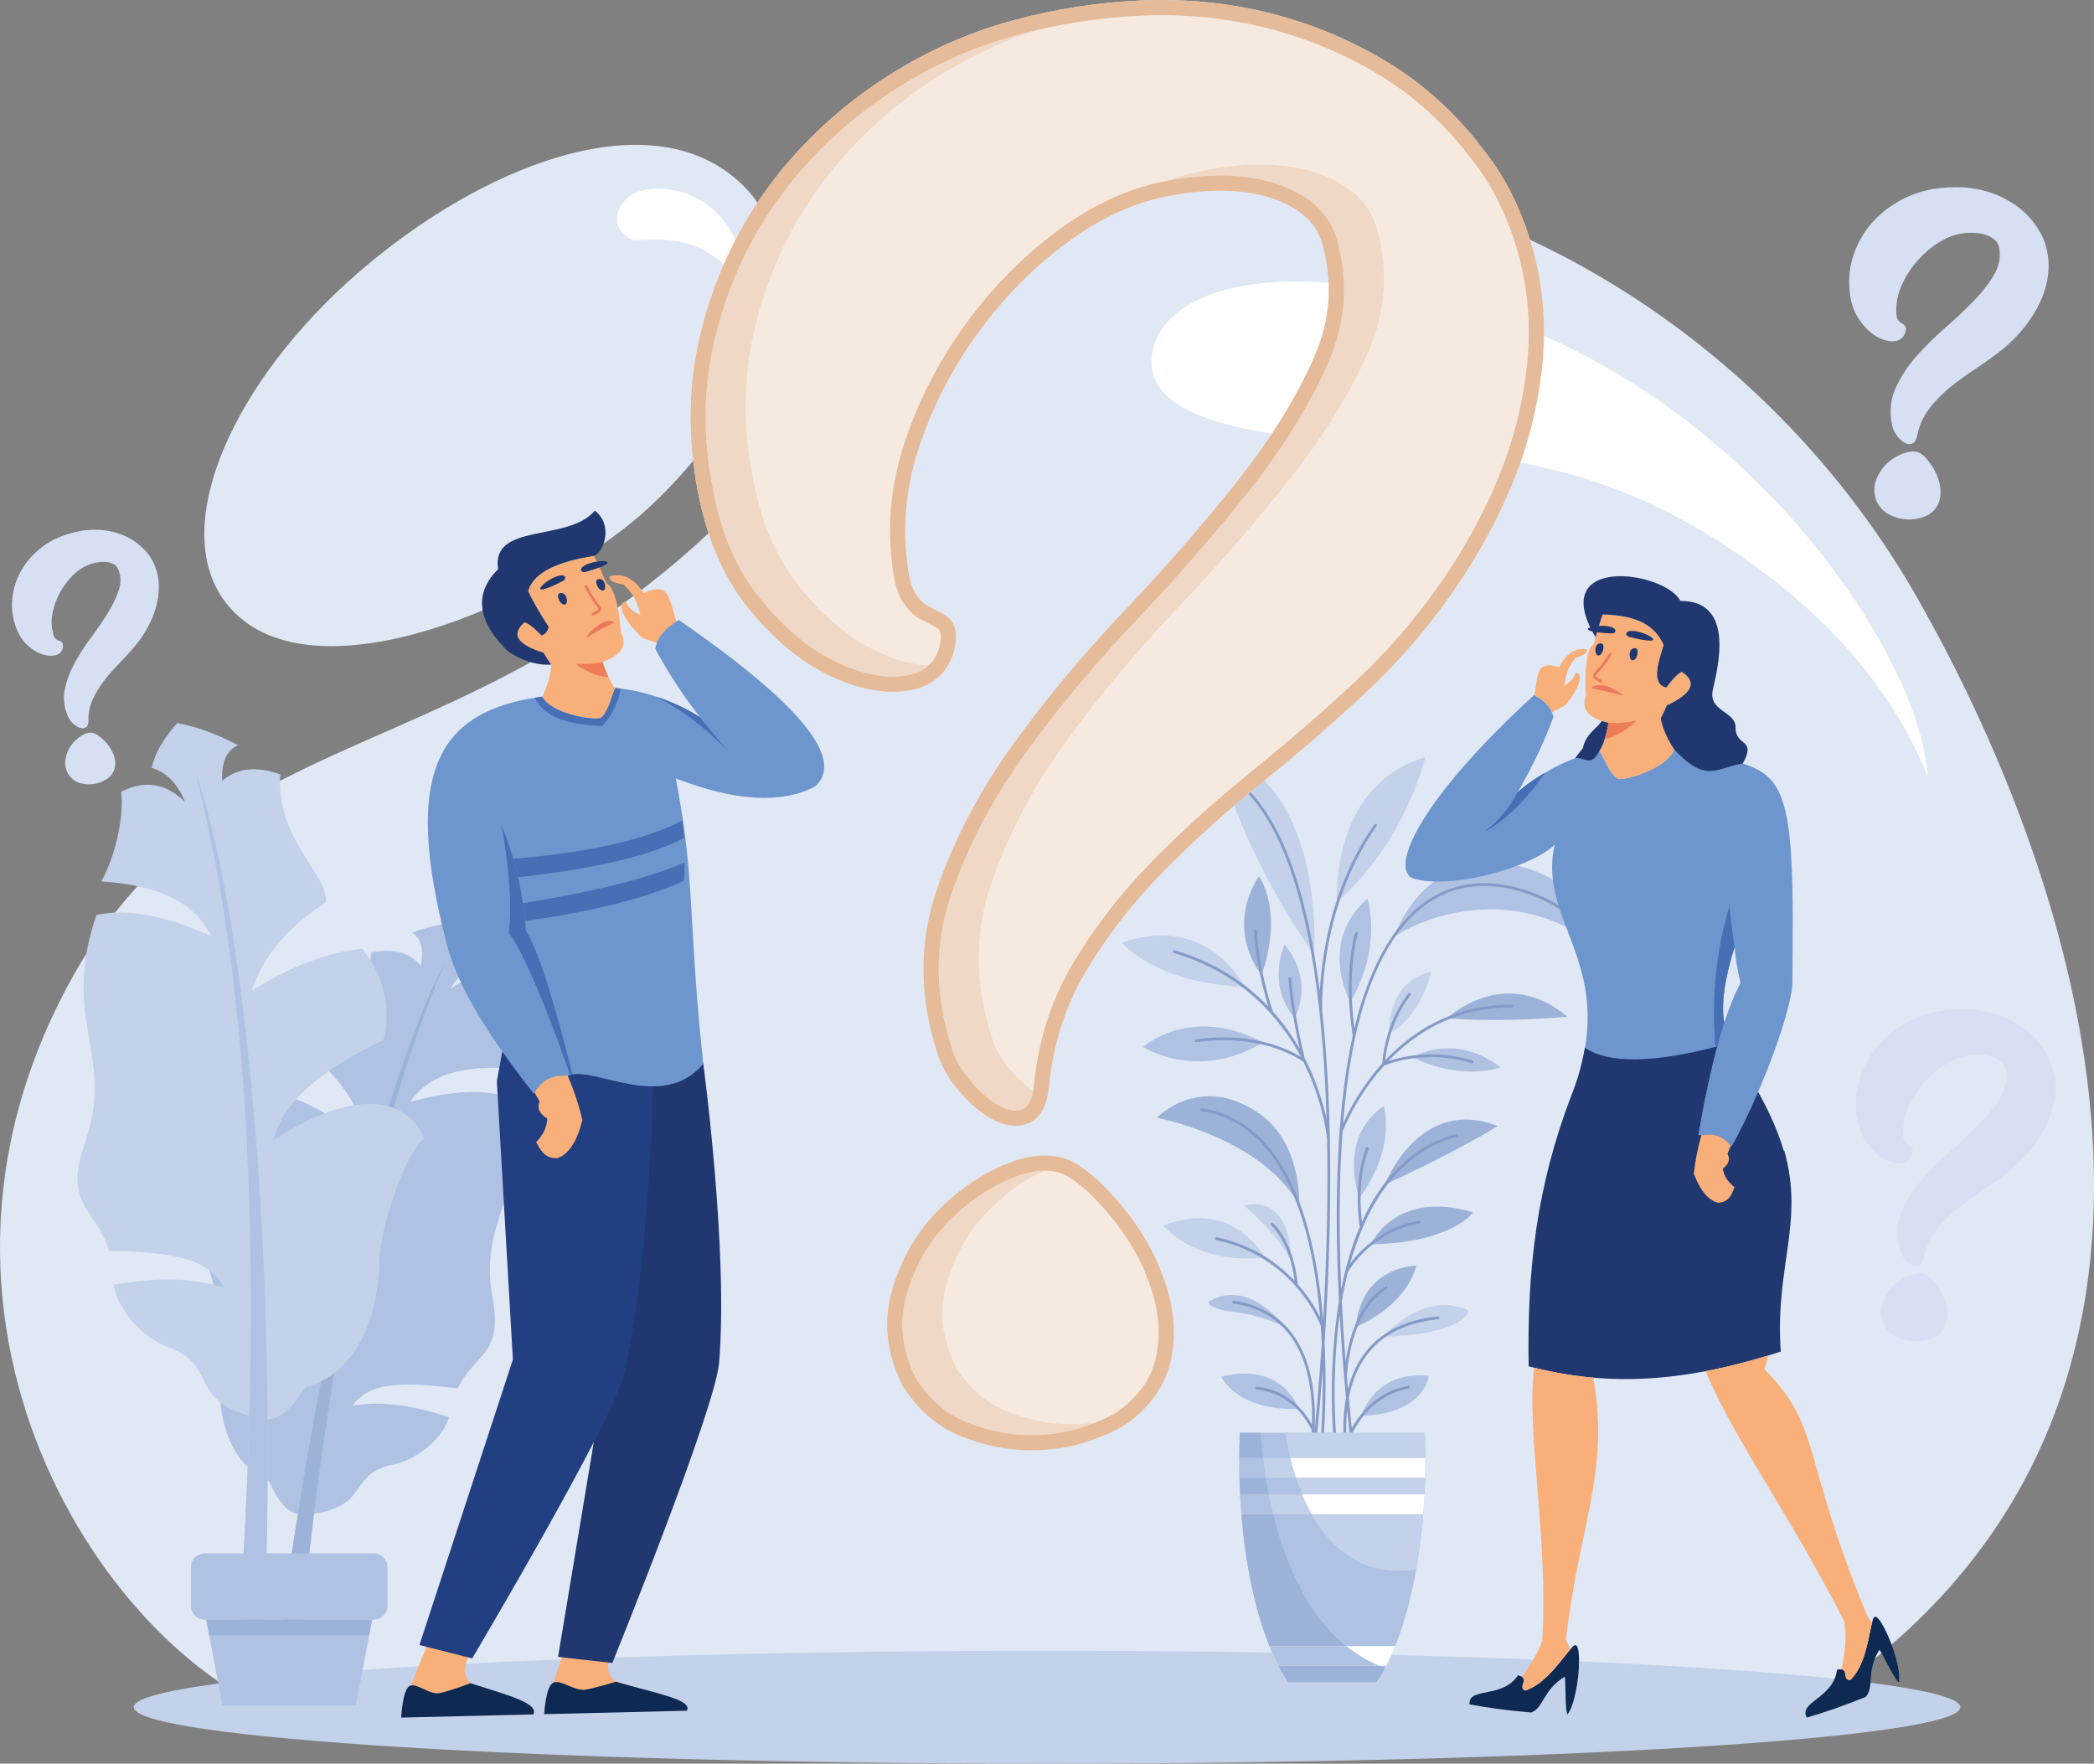 <?xml version="1.0" encoding="UTF-8"?><svg id="a" xmlns="http://www.w3.org/2000/svg" viewBox="0 0 1861.59 1567.91"><rect x="0" y="0" width="1861.59" height="1567.91" fill="#808080" stroke="none"/><g><path d="M933.25,1526.17c242.7,0,466.04,3.63,643.29,9.71,433.76-247.93,283.56-731.19,127.82-1004.55C1487.61,150.89,975.43,14.15,763.58,317.7,476.03,729.7,198.64,585.93,48.85,898.84c-149.79,312.9,77.69,612.87,241.11,637.05,177.24-6.09,400.59-9.71,643.29-9.71h0ZM553.19,471.16c-111.02,84.5-294.66,149.98-355.64,60.15-45.56-67.12,10.56-193.04,120.48-288.52,109.83-95.4,256.99-153.15,337.2-82.9,95.18,83.37-16.54,246.2-102.04,311.27Z" style="fill:#e0e8f5; fill-rule:evenodd;"/><path d="M1269.72,264.76c260.59,58.06,426.42,297.71,442.67,413.41,6.66,47.47-5.69-63.63-138.63-164.8-118.8-90.41-211.29-107.17-352.63-118.09-99.88-7.72-204.48-19.99-197.05-79.56,5.88-47.05,77.4-88.43,245.64-50.96h0Zm-681.41-96.93c44.86,2.69,72.17,39.53,74.05,82.01,.8,18.07-13.39-29.18-63.13-35.76-30.85-4.07-35.48,5.02-46.54-7.72-11.06-12.73-.56-40.72,35.61-38.54Z" style="fill:#fff; fill-rule:evenodd;"/></g><path d="M930.85,1567.91c447.19,0,811.92-22.54,811.92-50.19s-364.73-50.19-811.92-50.19-811.93,22.54-811.93,50.19,364.73,50.19,811.93,50.19Z" style="fill:#c4d1eb; fill-rule:evenodd;"/><g><polygon points="1175.91 1309.97 1211.89 1273.99 1247.87 1309.97 1211.89 1345.96 1175.91 1309.97" style="fill:#bb5551; fill-rule:evenodd;"/><polygon points="1211.89 1325.43 1196.43 1309.97 1211.89 1294.52 1227.34 1309.97 1211.89 1325.43" style="fill:#e79d7f; fill-rule:evenodd;"/><path d="M1168.07,848.82s11.91-148.36-85.39-180.71c0,0,13.98,77.44,85.39,180.71Z" style="fill:#c4d1eb; fill-rule:evenodd;"/><path d="M1239.51,832.63s88.27-60.44,182.84,9.46c0,0-10.12-64.95-84.46-74.33-74.33-9.39-98.39,64.88-98.39,64.88Z" style="fill:#b0c2e4; fill-rule:evenodd;"/><path d="M1155.05,1071.39s2.79-54.64-35.45-81.38c-52.59-36.79-91.13,3.7-91.13,3.7,0,0,92.89,17.32,126.58,77.68Z" style="fill:#9db2d9; fill-rule:evenodd;"/><path d="M1230.97,1053.22s30.63-79.77,100.51-52.11c0,0-34.33,21.73-100.51,52.11Z" style="fill:#9db2d9; fill-rule:evenodd;"/><path d="M1229.74,1188.39s35.8-42.32,76.05-23.3c0,0-2.21,20.91-76.05,23.3Z" style="fill:#c4d1eb; fill-rule:evenodd;"/><path d="M1142.59,1180.05s-31.63-44.6-68.18-22.87c0,0-2.47,6.17,23.71,9.38,26.18,3.2,44.47,13.48,44.47,13.48Z" style="fill:#b0c2e4; fill-rule:evenodd;"/><path d="M1286.42,905.26s50.74-48.61,107.04-1.44c0,0-55.54,5.59-107.04,1.44Z" style="fill:#9db2d9; fill-rule:evenodd;"/><path d="M1234.67,918.89s-2.46-45.93,37.54-55.07c0,0-7.41,38.77-37.54,55.07Z" style="fill:#c4d1eb; fill-rule:evenodd;"/><path d="M1255.7,940.02s36.51-23.11,78.24,8.75c0,0-32.02,13.14-78.24-8.75Z" style="fill:#b0c2e4; fill-rule:evenodd;"/><path d="M1106.4,877.16s-31.75-65.94-109.04-39.02c0,0,30.4,36.56,109.04,39.02Z" style="fill:#c4d1eb; fill-rule:evenodd;"/><path d="M1150.93,905.02s18.55-31.32-8.85-65.4c0,0-16.61,35.24,8.85,65.4Z" style="fill:#b0c2e4; fill-rule:evenodd;"/><path d="M1122.56,927.03s-54.08-34.82-106.68,3.46c0,0,47.17,31.6,106.68-3.46Z" style="fill:#b0c2e4; fill-rule:evenodd;"/><path d="M1200.45,890.73s-29.49-52.35,15.21-91.86c0,0,14.04,42.23-15.21,91.86Z" style="fill:#b0c2e4; fill-rule:evenodd;"/><path d="M1188.5,802.08s-6.91-103.47,78.53-128.9c0,0-16.54,74.08-78.53,128.9Z" style="fill:#c4d1eb; fill-rule:evenodd;"/><path d="M1121.4,866.92s20.43-50.03-2.05-88.06c0,0-31.22,41.52,2.05,88.06Z" style="fill:#9db2d9; fill-rule:evenodd;"/><path d="M1218.79,1106.23s20.83-49.07,90.71-28.57c0,0-17.45,27.01-90.71,28.57Z" style="fill:#9db2d9; fill-rule:evenodd;"/><path d="M1208.39,1065.04s-19.9-53.79,21.84-81.7c0,0,11.4,37.46-21.84,81.7Z" style="fill:#b0c2e4; fill-rule:evenodd;"/><path d="M1124.25,1118.06s-26.88-53.23-89.84-28.54c0,0,26.59,34.85,89.84,28.54Z" style="fill:#c4d1eb; fill-rule:evenodd;"/><path d="M1147.75,1119.97s-12.1-22.29-41.49-48.23c0,0,39.52-13.69,41.49,48.23Z" style="fill:#c4d1eb; fill-rule:evenodd;"/><path d="M1205.54,1179.65s.49-50.13,53.58-54.58c0,0-5.68,33.09-53.58,54.58Z" style="fill:#9db2d9; fill-rule:evenodd;"/><path d="M1154.74,1252.68s-14.14-42.65-68.96-28.82c0,0,12.49,30,68.96,28.82Z" style="fill:#b0c2e4; fill-rule:evenodd;"/><path d="M1210.23,1258.67s11.61-40.74,60.01-35.55c0,0-3.21,33.82-60.01,35.55Z" style="fill:#b0c2e4; fill-rule:evenodd;"/><path d="M1194.03,1004.89h0l-.46-.13h0l.46,.13h0Zm194.7-198.14c-.12-.09-12.22-8.39-30.15-14.62-10.54-3.66-21.01-5.91-31.14-6.69-12.68-.96-24.83,.39-36.13,4.04-33.81,10.92-59.99,41.94-77.8,92.21-3.49,9.84-6.62,20.6-9.39,32.24-.71-5.08-1.67-13.26-2.17-23.19-.78-15.59-.55-38.76,5.03-60.68,.17-.66-.23-1.34-.89-1.5-.66-.17-1.34,.23-1.5,.89-5.65,22.22-5.89,45.66-5.11,61.41,.86,17.05,3.08,29.05,3.1,29.17l.08,.26c-6.46,29.27-10.76,63.81-12.83,103.22-2.08,39.75-1.9,84.49,.53,133.33-.24,1.44-.47,2.88-.7,4.34-5.26,33.45-5.94,65.64-5.58,86.74,.4,22.87,2.05,38.04,2.08,38.19,.07,.63,.6,1.09,1.23,1.09h.13c.68-.08,1.17-.69,1.09-1.37-.01-.15-1.67-15.21-2.06-37.96-.33-19.45,.22-48.36,4.46-78.95,.26,4.56,.53,9.16,.83,13.78,1.34,20.97,2.97,41.15,4.74,59.96-1.39,7.5-2.16,15.48-2.26,23.8-.24,18.73,2.95,32.97,2.98,33.11,.13,.58,.65,.96,1.21,.96l.27-.03c.67-.16,1.08-.8,.93-1.48-.04-.14-3.16-14.1-2.92-32.53,.06-4.1,.28-8.64,.8-13.42,.7,7.12,1.41,14.01,2.13,20.65-1.13,2.38-1.7,3.88-1.75,4.04-.23,.64,.1,1.34,.74,1.58,.14,.05,.28,.07,.42,.07,.47,0,.92-.27,1.12-.73,5.73,52.05,11.4,87.07,11.49,87.61,.09,.6,.62,1.03,1.21,1.03l.2-.02c.67-.12,1.14-.74,1.02-1.41-.09-.55-6.07-37.42-11.93-91.7,1.81-3.7,4.94-9.28,9.63-15.11,7.47-9.3,20.54-21.11,40.31-24.63,.67-.12,1.12-.75,1-1.43-.12-.67-.76-1.12-1.43-1.01-9.07,1.62-17.55,5.02-25.19,10.14-6.1,4.08-11.69,9.26-16.61,15.37-3.59,4.47-6.27,8.74-8.18,12.21-.91-8.57-1.81-17.55-2.69-26.88,2.34-12.36,6.84-25.55,15.12-37.02,13.75-19.07,35.44-30.17,64.43-32.98,.68-.07,1.18-.68,1.11-1.36-.07-.68-.67-1.17-1.34-1.11-29.74,2.89-52.01,14.33-66.21,34-6.2,8.61-10.86,18.81-13.86,30.36-.34-3.79-.68-7.63-1.01-11.52,.14-.19,.23-.42,.24-.68,0-.15,.5-14.28,5.12-30.77,4.23-15.14,12.91-35.39,30.17-45.9,.58-.35,.77-1.11,.42-1.7-.36-.58-1.12-.76-1.7-.42-7.95,4.84-14.82,12.02-20.4,21.31-4.45,7.4-8.11,16.16-10.87,26.04-2,7.19-3.25,13.93-4.01,19.32-.72-9.11-1.38-18.44-1.98-27.93-.53-8.26-1.02-16.82-1.45-25.58,1.45-8.57,3.26-17.4,5.5-26.3,.88-1.51,5.91-9.69,15.28-18.54,9.54-9.01,25.64-20.55,48.16-24.32,.68-.12,1.14-.75,1.02-1.42-.11-.68-.75-1.13-1.42-1.02-10.22,1.71-20.02,5.11-29.11,10.09-7.27,3.99-14.12,9-20.34,14.88-5.19,4.9-9.05,9.55-11.67,13.07,13.6-48.92,40.9-98.16,95.36-113.04,.66-.17,1.05-.85,.86-1.52-.17-.65-.86-1.04-1.51-.86-31.02,8.48-56.04,28.44-74.38,59.33-3.54,5.96-6.83,12.33-9.87,19.09-1.2-10.1-3.69-40.52,6.07-65.04,.25-.63-.06-1.36-.69-1.6-.63-.26-1.35,.05-1.6,.69-6.33,15.87-7.55,34-7.47,46.42,.09,13.43,1.7,23.28,1.71,23.38,.03,.14,.07,.27,.14,.37-6.93,16.35-12.47,34.89-16.55,55.43-1.91-44.37-2.24-93.53,1.16-140.38,.19-.14,.38-.36,.52-.7,.05-.1,.12-.26,.2-.47,3.53-8.59,14.79-33.29,36.12-56.99l.14-.07c.09-.04,8.84-3.93,22.77-6.13,12.83-2.02,32.82-2.98,55.12,3.96,.65,.2,1.35-.16,1.55-.81,.2-.65-.17-1.34-.82-1.55-22.8-7.08-43.22-6.1-56.33-4.02-8.26,1.31-14.66,3.16-18.65,4.52,23.89-24.98,59.27-47.72,108.94-47.72h.74c.68,0,1.23-.55,1.24-1.22,0-.68-.55-1.24-1.23-1.24-24.36-.12-47.29,5.21-68.13,15.81-15.99,8.13-30.83,19.4-44.17,33.52,.39-3.61,1.22-9.54,3-16.65,2.73-10.88,8.32-26.83,19.4-41.05,.42-.54,.32-1.32-.22-1.73-.54-.42-1.32-.32-1.73,.22-11.36,14.59-17.07,30.92-19.86,42.04-2.54,10.15-3.18,17.78-3.32,20.14-18.48,20.43-29.53,41.58-34.76,53.19,3.47-42.82,10.18-83.38,21.8-116.18,17.54-49.5,43.18-80,76.22-90.67,24.89-8.04,49.43-3.03,65.65,2.6,17.63,6.12,29.51,14.26,29.62,14.34,.56,.39,1.34,.25,1.72-.31,.39-.56,.24-1.33-.32-1.72Z" style="fill:#859ac6; fill-rule:evenodd;"/><path d="M1182.58,1041.14c-.04-9.42-.14-18.69-.32-27.8,.06-.14,.07-.31,.06-.48,0-.05-.03-.35-.08-.86-.81-41.02-3.08-78.69-6.76-112.71-.11-3.23-.58-24.97,4.46-54.31,5.03-29.23,16.72-72.15,43.89-110.61,.39-.56,.26-1.33-.3-1.72-.56-.39-1.32-.26-1.72,.3-12.12,17.15-22.23,36.6-30.03,57.8-6.25,16.96-11.05,35.06-14.28,53.82-2.49,14.47-3.64,27.12-4.16,36.66-1.54-12.05-3.29-23.6-5.22-34.62-5.55-31.66-12.76-59.3-21.43-82.18-9.57-25.23-21.17-45.29-34.46-59.63-.47-.51-1.25-.54-1.75-.07-.5,.47-.52,1.24-.06,1.75,25.07,27.03,43.66,74.32,55.28,140.55,2.86,16.34,5.3,33.84,7.31,52.44,0,.22,.01,.34,.01,.35,0,.12,.03,.22,.06,.31,3.12,28.98,5.21,60.64,6.25,94.75-.22-.97-.45-1.97-.68-3.01-2.72-11.66-7.98-29.61-17.58-48.86-.42-.83-.84-1.65-1.26-2.48-2.05-8.49-9.92-42.42-11.83-70.64-.04-.68-.63-1.19-1.31-1.15-.69,.05-1.2,.64-1.15,1.32,1.51,22.31,6.71,48.15,9.87,62.34-6.92-12.09-14.9-23.2-23.85-33.22-.96-2.88-12.78-38.73-14.17-71.72-.04-.68-.61-1.21-1.29-1.19-.68,.03-1.21,.6-1.18,1.29,1.15,26.96,9.16,55.76,12.7,67.35-2.59-2.71-5.25-5.34-7.98-7.88-20.9-19.38-46.22-33.57-75.25-42.19-.65-.19-1.34,.18-1.54,.83-.19,.66,.19,1.34,.83,1.54,62.04,18.42,95.45,59.51,112.87,92.41-3.92-2.44-11.26-6.47-21.9-10.06-9.53-3.23-19.73-5.41-30.33-6.51-13.22-1.37-27.08-1.02-41.21,1.02-.67,.1-1.14,.73-1.04,1.4,.1,.67,.72,1.14,1.39,1.04,31.46-4.55,55.58,.39,70.28,5.34,15.92,5.37,24.52,11.89,24.61,11.95l.58,.45c16.41,33,20.25,62.55,20.84,67.94,.19,9.47,.3,19.11,.33,28.94,.16,47.78-1.57,93.77-3.79,132.78-.78-9.65-1.81-19.6-3.16-29.58-5.73-42.33-16-76.93-30.51-102.87-18.23-32.6-43.25-51.52-74.33-56.25-.68-.1-1.31,.36-1.41,1.04-.1,.67,.36,1.3,1.04,1.4,30.3,4.61,54.71,23.12,72.55,55.01,14.35,25.65,24.52,59.96,30.21,101.98,1.22,8.95,2.17,17.85,2.91,26.55-3-6.14-8.59-16.07-17.62-26.81-.8-.94-1.62-1.89-2.44-2.81,.03-.12,.06-.26,.04-.39-.01-.36-.51-8.62-3.42-19.42-2.69-10-8.06-24.07-18.33-34.34-.48-.48-1.26-.48-1.75,0-.48,.48-.48,1.26,0,1.75,9.87,9.87,15.06,23.5,17.68,33.19,1.89,7,2.75,13.01,3.12,16.3-7.28-7.73-15.36-14.5-24.11-20.2-13.56-8.82-28.77-15.05-45.19-18.53-.67-.14-1.32,.29-1.47,.96-.14,.66,.29,1.32,.96,1.46,36.48,7.7,59.81,27.93,72.95,43.55,14.27,16.96,19.98,32.3,20.04,32.45l.12,.25c.37,5.12,.67,10.14,.92,15.05-2.41,36.94-5.1,65.79-6.65,81.16,.07-1.01,.13-2.04,.19-3.08,.04-.14,.04-.29,.03-.43,.14-2.83,.25-5.81,.29-8.86,.17-13.51-.95-26.13-3.33-37.49-2.99-14.24-7.99-26.53-14.85-36.55-12.17-17.76-30.28-28.54-53.83-32.04-.67-.1-1.3,.37-1.4,1.03-.1,.68,.37,1.31,1.04,1.4,22.84,3.4,40.39,13.82,52.15,30.99,15.13,22.1,18.01,51.65,17.76,72.57-.02,1.39-.05,2.77-.09,4.12-1.84-3.36-4.89-8.24-9.42-13.28-4.74-5.28-10.1-9.64-15.95-12.96-7.31-4.14-15.4-6.65-24.02-7.45-.68-.07-1.29,.43-1.34,1.11-.06,.68,.43,1.29,1.11,1.34,18.7,1.75,31.15,11.58,38.3,19.54,6.99,7.78,10.44,15.31,11.1,16.84-.99,18.12-3.9,31.23-3.95,31.39-.14,.66,.27,1.32,.93,1.48l.28,.03c.56,0,1.07-.39,1.2-.96,.03-.11,1.39-6.24,2.57-15.91,.16,.42,.55,.75,1.02,.81h.14c.62,0,1.15-.45,1.22-1.09,.07-.55,3.13-27.39,6.28-69.38,.13,9.28,.08,17.74-.06,25.05-.51,26.26-2.24,43.88-2.26,44.06-.07,.68,.43,1.29,1.11,1.36h.13c.62,0,1.16-.47,1.22-1.11,.01-.18,1.75-17.87,2.26-44.21,.26-13.36,.22-30.5-.71-49.48,2.79-42.79,5.18-96.4,5-152.49Z" style="fill:#859ac6; fill-rule:evenodd;"/><path d="M1267.18,1298.18c0,5.24-.06,10.43-.19,15.56-.13,4.98-.32,9.92-.56,14.81-.29,5.92-.67,11.78-1.13,17.54-1.39,17.15-3.49,33.59-6.24,49.04-4.6,25.91-10.98,49.04-18.72,68.25-2.53,6.27-5.2,12.13-8,17.53-.32,.61-.64,1.21-.96,1.81-2.47,4.62-5.04,8.88-7.69,12.76h-78.47c-3-4.38-5.89-9.24-8.65-14.57-2.8-5.4-5.48-11.25-8-17.53-12.35-30.67-21.26-71.35-24.95-117.3-.47-5.76-.85-11.62-1.14-17.54-.25-4.89-.44-9.83-.56-14.81-.13-5.14-.19-10.33-.19-15.56v-1.97c.03-7.59,.19-15.08,.48-22.48h164.51c.29,7.39,.45,14.89,.47,22.48,0,.65,0,1.32,0,1.97Z" style="fill:#b0c2e4; fill-rule:evenodd;"/><path d="M1267.18,1298.18c0,5.24-.06,10.43-.19,15.56h-165.09c-.13-5.14-.19-10.33-.19-15.56v-1.97h165.47v1.97Z" style="fill:#c4d1eb; fill-rule:evenodd;"/><path d="M1266.42,1328.56c-.29,5.92-.67,11.78-1.13,17.54h-161.69c-.47-5.76-.85-11.62-1.14-17.54h163.96Z" style="fill:#c4d1eb; fill-rule:evenodd;"/><path d="M1240.33,1463.4c-2.53,6.27-5.2,12.13-8,17.53h-95.77c-2.8-5.4-5.48-11.25-8-17.53h111.78Z" style="fill:#fff; fill-rule:evenodd;"/><path d="M1243.18,1396.42c-38.01,0-62.02-23.38-77.07-50.32h99.18c.29-3.74,.56-7.52,.79-11.32-.23,3.8-.5,7.58-.79,11.32-.78,9.68-1.8,19.12-3.02,28.3-.95,7.09-2.03,14-3.22,20.75h0c-5.54,.86-10.83,1.28-15.87,1.28Z" style="fill:#c4d1eb; fill-rule:evenodd;"/><path d="M1266.42,1328.56h-108.75c-2.08-5-3.9-9.97-5.49-14.81h114.8c.03-1.33,.06-2.65,.09-3.97-.03,1.32-.06,2.64-.09,3.97-.13,4.98-.32,9.92-.56,14.81h0Zm.75-30.38v0h0Zm0-1.97h-120c-2.27-9.23-3.65-17.11-4.45-22.48h123.97c.29,7.39,.45,14.89,.47,22.48h0Z" style="fill:#c4d1eb; fill-rule:evenodd;"/><path d="M1266.98,1313.75h-114.8c-2.02-6.15-3.67-12.08-5-17.53h119.99c0,.07,0,.14,0,.21v1.76h0c0,3.89-.04,7.75-.11,11.59h0c-.03,1.32-.06,2.64-.09,3.97Z" style="fill:#fff; fill-rule:evenodd;"/><path d="M1265.29,1346.1h-99.18c-3.21-5.76-6.01-11.66-8.44-17.54h108.75c-.1,2.08-.22,4.15-.34,6.22h0c-.23,3.8-.5,7.58-.79,11.32Z" style="fill:#fff; fill-rule:evenodd;"/><path d="M1223.68,1495.49h-78.47c-3-4.38-5.89-9.24-8.65-14.57h90.05c1.57,.63,3.16,1.24,4.76,1.81-2.47,4.62-5.04,8.88-7.69,12.76h0Zm-93.35-27.79c-.6-1.42-1.19-2.85-1.78-4.3-12.35-30.67-21.26-71.35-24.95-117.3-.29-3.49-.53-7.01-.75-10.55,.22,3.54,.47,7.06,.75,10.55h28.28c10.2,41.41,29.29,88.6,65.02,117.3h-68.35c.59,1.46,1.18,2.89,1.78,4.3h0Zm-2.34-139.14h-25.54c-.25-4.89-.44-9.83-.56-14.81h23.43c.77,4.74,1.65,9.7,2.67,14.81h0Zm-26.29-30.38h0v0h0Zm21.16-1.97c-1.1-9.07-1.74-16.75-2.11-22.48h-18.56c-.3,7.39-.45,14.89-.48,22.48h21.16Z" style="fill:#9db2d9; fill-rule:evenodd;"/><path d="M1125.33,1313.75h-23.43c-.13-5.14-.19-10.33-.19-15.56h0v-1.97h21.16c.65,5.4,1.47,11.28,2.47,17.53Z" style="fill:#b0c2e4; fill-rule:evenodd;"/><path d="M1131.88,1346.1h-28.28c-.29-3.49-.53-7.01-.75-10.55h0c-.14-2.32-.27-4.65-.39-6.99h25.54c1.13,5.68,2.42,11.55,3.89,17.54Z" style="fill:#b0c2e4; fill-rule:evenodd;"/><path d="M1226.6,1480.92h-90.05c-2.15-4.14-4.23-8.56-6.22-13.22h0c-.6-1.42-1.19-2.85-1.78-4.3h68.35c8.85,7.09,18.71,13.06,29.7,17.53Z" style="fill:#b0c2e4; fill-rule:evenodd;"/></g><g><path d="M246.49,971.68c-19.96,18.84-29.03,41.41-27.2,67.7,47.21,32.16,71.62,62.27,73.23,90.34-55.46-49.37-97.14-49.24-115.9-18.93,13.84,16.76,23.53,74.58,20.19,101.18-5.9,47,6.89,89.18,42.41,105.03,8.15,18.25,16.71,27.87,25.67,28.86-8.6,52.65-15.84,106.1-21.72,160.33,6,3.09,14.59,2.76,19.16-.34,1.84-21.13,3.18-36.05,4.56-46.05,3.64-39.37,7.74-77.44,12.29-114.22,2.19-.26,4.37-.62,6.52-1.08,41.53-8.72,25.62-34.64,63.62-42.43,23.39-4.79,44.65-24.54,49.94-42.2-24.34-7.67-54.99-15.85-86.07-10.03,16.16-22.7,48.96-21,93.47-15.52,16.82-32.68,40.7-29.69,31.23-80.84-13.2-71.28,33.43-91.05,17.75-176.86-22.93-8.67-53.29-7.65-91.06,3.05,16.02-23.71,46.43-33.52,91.23-29.43-9.31-25.14-9.23-57.64-4.8-71.5-16.63-12.02-33.45-11.96-50.46,.2,7.61-13.04,17.46-20.49,29.55-22.35-.6-11.18-5.41-23.66-14.42-37.45-14.9,.35-31.42,3.65-49.55,9.91,8.26,5.44,10.93,15.23,8.02,29.38-9.94-11.68-24.61-15.59-44.03-11.7-4.1,50.96-49.25,71.62-50.01,93.57,26.59,23.41,42.16,48.95,46.71,76.6-27.08-23.23-53.86-38.3-80.32-45.21Z" style="fill:#b0c2e4; fill-rule:evenodd;"/><path d="M243.16,1506.19c5.89-54.23,13.13-107.68,21.72-160.33,30.66-198.86,84.22-404.28,130.83-490.22-62.19,146.58-105.14,347.97-128.84,604.16-1.38,10-2.72,24.91-4.56,46.05-4.57,3.1-13.16,3.43-19.16,.34Z" style="fill:#9db2d9; fill-rule:evenodd;"/><path d="M322.06,843.39c19.27,24.61,25.64,51.56,19.11,80.86-58.63,28.17-91.23,57.92-97.82,89.25,70.84-46.15,117.74-38.91,133.71-1.59-18.44,16.51-39.18,79.96-39.94,110.49-1.35,53.92-22.93,99.23-65.62,111.04-12.28,19.17-23.55,28.54-33.8,28.13,.73,60.74-.21,122.15-2.81,184.22-7.28,2.46-16.89,.63-21.52-3.64,1.53-24.12,2.55-41.13,2.71-52.62,2.6-44.94,4.46-88.51,5.59-130.69-2.43-.67-4.81-1.44-7.16-2.33-45.27-16.87-22.96-43.35-64.42-58.59-25.51-9.38-46.1-35.23-49.05-56.02,28.71-4.5,64.61-8.49,98.62,3.34-14.33-28.31-51.56-31.97-102.6-33.37-13.37-39.66-40.77-40.36-21.41-96.34,26.98-78.01-22.16-108.2,10.1-202.16,27.3-5.86,61.29,.45,102.01,18.93-14-29.42-46.57-45.63-97.71-48.66,14.76-26.71,20.2-63.32,17.57-79.68,20.77-10.71,39.69-7.78,56.77,8.8-6.35-15.97-16.16-26.04-29.47-30.2,2.58-12.48,10.11-25.71,22.61-39.7,16.72,2.92,34.76,9.45,54.1,19.58-10.23,4.71-14.9,15.29-14.03,31.71,13.17-11.46,30.36-13.36,51.57-5.68-4.06,58.06,43.26,89.02,40.39,113.86-33.92,21.84-55.79,47.95-65.62,78.31,34.45-21.55,67.15-33.97,98.12-37.26Z" style="fill:#c4d1eb; fill-rule:evenodd;"/><path d="M234.9,1445.78c2.6-62.07,3.54-123.47,2.81-184.22-.7-229.11-26.06-469.5-63.92-574.21,45.09,175.62,59.2,409.68,42.3,702.16-.15,11.49-1.17,28.51-2.71,52.62,4.62,4.26,14.23,6.09,21.52,3.64Z" style="fill:#b0c2e4; fill-rule:evenodd;"/><path d="M181.98,1380.9h150.25c6.74,0,12.26,5.52,12.26,12.27v34.49c0,6.75-5.52,12.27-12.26,12.27H181.98c-6.75,0-12.26-5.52-12.26-12.27v-34.49c0-6.75,5.52-12.27,12.26-12.27Z" style="fill:#b0c2e4; fill-rule:evenodd;"/><polygon points="183.33 1439.93 330.89 1439.93 316.4 1516.2 197.81 1516.2 183.33 1439.93" style="fill:#b0c2e4; fill-rule:evenodd;"/><polygon points="330.89 1439.93 183.33 1439.93 185.94 1453.73 328.27 1453.73 330.89 1439.93" style="fill:#9db2d9; fill-rule:evenodd;"/></g><g><path d="M832.78,934.31c-15.22-47.82-16.26-96.02,.09-143.59,15.91-46.27,39.16-89.32,67.78-128.94,30.54-42.3,64.24-82.3,100.15-120.12,34.92-36.78,68.46-74.96,99.89-114.78,26.52-33.61,50.45-70.24,67.67-109.54,14.8-33.75,16.87-68.03,6.36-103.31-3.94-10.94-10.64-19.55-20.24-26.15-11.17-7.69-23.76-12.51-37.02-15.19-15.33-3.11-31-3.82-46.59-2.69-15.67,1.14-31.32,3.5-46.49,7.6-30.05,8.12-57.52,23.81-82.02,42.76-28.34,21.92-52.92,47.9-73.88,76.91-21.4,29.64-38.25,61.91-50.18,96.47-11.2,32.42-15.96,65.95-12.4,100.13l.03,.35c.72,9.2,2.53,24.88,7.61,32.85,2.71,4.25,6.59,9.22,11.2,11.53,4.99,2.49,10.02,5.05,14.86,7.83,10.38,5.96,11.57,17.69,9.41,28.36-4.78,23.58-21.1,36.92-44.7,39.61-24.03,2.73-48-4.43-69.36-15-27.48-13.6-50.58-35.25-69.76-58.88-24.31-29.94-37.72-66.44-44.86-103.98-9.07-47.68-8.9-95.81,3.1-142.91,11.33-44.5,30.01-86.11,56.8-123.45,26.57-37.04,59.23-68.5,96.71-94.42,38.11-26.36,79.74-45.77,124.46-57.84C938.89,7.8,977.26,1.9,1016.06,.34c38.19-1.54,76.55,2.18,113.62,11.56,36.54,9.25,71.18,23.68,103.44,43.17,33.44,20.2,61.84,46.59,85.29,77.47,10.8,13.68,20.16,28.43,27.59,44.2,7.05,14.95,12.79,30.48,17.1,46.45,9.33,34.55,11.61,69.97,7.54,105.53-4.13,36.1-13.44,71.14-27.54,104.62-14.39,34.16-32.68,66.46-54.16,96.66-21.45,30.16-45.6,58.3-72.59,83.64-30.13,28.27-61.42,55.31-93.57,81.26-30.81,24.88-60.39,51.33-88.22,79.51-26.14,26.47-49.1,55.76-68.31,87.63-19.2,31.84-30.07,66.78-33.69,103.75-1.36,13.91-6.04,29.76-21.29,33.88-11.56,3.13-23.16-.7-32.97-6.88-10.51-6.62-19.59-15.41-27.44-24.98-8.12-9.92-14.68-21.1-18.09-33.51h0Zm119.15,97.71c19.07,9.66,36.42,28.75,49.55,45.29,17.42,21.92,30.2,46.49,37.5,73.53,5.33,19.75,6.15,40.06,1.52,60-5.03,21.65-17.94,38.83-35.36,52.31-10.3,7.97-24.67,13.72-36.89,17.94-17.58,6.07-36.18,8.53-54.73,8.18-20.36-.38-40.15-4.8-59.03-12.35-22-8.78-38.91-24.42-51.61-44.25l-.4-.61-.32-.65c-13.4-26.98-17.6-55.74-8.96-84.9,7.55-25.5,20.03-48.57,38.36-67.91,16.85-17.78,36.46-32.17,58.9-42.09,18.94-8.37,40.96-13.46,60.77-4.82l.36,.15,.35,.18Z" style="fill:#f6eae0; fill-rule:evenodd;"/><g style="opacity:.38;"><path d="M633.59,434.02c-9.28-47.26-8.31-92.94,2.92-137.05,11.24-44.11,29.46-83.75,54.69-118.92,25.22-35.15,56.36-65.55,93.42-91.18,37.06-25.63,77.16-44.27,120.3-55.91,6-1.62,12.02-3.13,18.05-4.53-36.52,11.71-70.77,28.62-102.76,50.73-37.05,25.63-68.19,56.02-93.42,91.18-25.22,35.16-43.45,74.8-54.69,118.92-11.24,44.12-12.21,89.8-2.92,137.05,7.25,39.71,21.27,72.37,42.08,98,20.8,25.63,42.56,44.05,65.26,55.28,17.56,8.69,33.88,13.38,48.94,14.08-5.55,5.11-13.12,8.21-22.7,9.3-18.52,2.11-39.14-2.45-61.84-13.68-22.7-11.23-44.46-29.66-65.26-55.28-20.81-25.63-34.83-58.29-42.08-98h0Zm284.87,535.9c-7.42-5.11-14.61-11.89-21.55-20.37-7.76-9.48-12.96-19.07-15.58-28.78-14.97-46.88-15-92-.09-135.37,14.91-43.37,36.89-85.18,65.95-125.43,29.06-40.25,62.06-79.82,99-118.73,36.95-38.91,70.51-77.47,100.69-115.71,30.18-38.24,53.33-75.73,69.45-112.48,16.11-36.75,18.38-74.4,6.83-112.94-4.87-13.73-13.34-24.75-25.42-33.06-12.07-8.31-26.07-14.09-41.98-17.3-15.92-3.23-32.67-4.2-50.27-2.92-17.59,1.27-33.94,3.95-49.04,8.03-5.84,1.58-11.66,3.44-17.48,5.59,9.84-1.83,20.15-3.13,30.93-3.92,17.59-1.28,34.34-.31,50.26,2.92,15.91,3.23,29.91,9,42,17.3,12.07,8.31,20.55,19.34,25.41,33.06,11.56,38.54,9.28,76.19-6.83,112.94-16.12,36.76-39.26,74.25-69.45,112.48-30.18,38.24-63.74,76.81-100.68,115.71-36.94,38.91-69.94,78.48-99,118.73-29.06,40.25-51.04,82.06-65.95,125.43-14.91,43.37-14.88,88.49,.09,135.36,2.62,9.71,7.81,19.3,15.58,28.77,7.76,9.48,15.83,16.85,24.19,22.12,8.36,5.26,15.78,7.01,22.25,5.28,5.5-1.5,9.07-7.06,10.7-16.72h0Zm55.18,294.79c-3.04,1.21-6.3,2.41-9.79,3.62-15.35,5.3-32.04,7.78-50.07,7.44-18.03-.34-36.12-4.14-54.28-11.38-18.16-7.25-33.24-20.25-45.24-39-12.67-25.5-15.37-50.53-8.11-75.05,7.27-24.53,19-45.34,35.22-62.45,16.21-17.1,34.4-30.11,54.56-39.03,11.96-5.29,22.69-8.01,32.18-8.14-18.8,8.85-35.85,21.34-51.14,37.47-16.21,17.11-27.95,37.93-35.22,62.45-7.27,24.53-4.56,49.55,8.11,75.06,12,18.74,27.08,31.74,45.24,38.99,18.16,7.24,36.25,11.04,54.28,11.38,8.38,.16,16.47-.29,24.26-1.36Z" style="fill:#e5bb9a; fill-rule:evenodd;"/></g><path d="M951.23,1031.69c-19.81-8.64-41.83-3.55-60.77,4.82-22.44,9.92-42.05,24.31-58.9,42.09-18.32,19.34-30.81,42.41-38.36,67.9-8.64,29.16-4.44,57.93,8.96,84.9l.32,.65,.4,.61c12.69,19.83,29.61,35.47,51.61,44.25,18.88,7.55,38.67,11.96,59.03,12.35,18.55,.35,37.16-2.11,54.73-8.18,12.22-4.23,26.59-9.97,36.89-17.94,17.42-13.48,30.33-30.66,35.36-52.31,4.63-19.95,3.8-40.26-1.52-60-7.3-27.03-20.08-51.61-37.5-73.53-13.13-16.54-30.48-35.62-49.55-45.29l-.35-.18-.36-.15h0ZM633.59,434.02c-9.28-47.26-8.31-92.94,2.92-137.05,11.24-44.11,29.46-83.75,54.69-118.92,25.22-35.15,56.36-65.55,93.42-91.18,37.06-25.63,77.16-44.27,120.3-55.91,36.67-9.9,73.9-15.62,111.68-17.13,37.77-1.52,74.36,2.2,109.76,11.15,35.4,8.96,68.66,22.84,99.77,41.64,31.11,18.79,58.34,43.55,81.68,74.29,10.55,13.35,19.2,27.21,25.98,41.59,6.78,14.37,12.19,29.11,16.28,44.21,8.74,32.36,11.12,65.85,7.17,100.48-3.96,34.62-12.82,68.26-26.57,100.91-13.75,32.64-31.33,64-52.72,94.08-21.39,30.07-45,57.27-70.83,81.61-29.56,27.66-60.5,54.53-92.81,80.61-32.3,26.08-62.09,52.93-89.35,80.53-27.26,27.61-50.68,57.66-70.27,90.14-19.58,32.48-31.43,68.95-35.56,109.41-1.11,13.03-4.9,20.42-11.37,22.17-6.47,1.74-13.89-.01-22.25-5.28-8.36-5.27-16.43-12.64-24.19-22.12-7.77-9.47-12.96-19.07-15.58-28.77-14.97-46.88-15-92-.09-135.36,14.9-43.37,36.89-85.18,65.95-125.43,29.06-40.25,62.06-79.82,99-118.73,36.94-38.91,70.5-77.47,100.68-115.71,30.18-38.24,53.33-75.73,69.45-112.48,16.11-36.75,18.39-74.4,6.83-112.94-4.86-13.73-13.34-24.75-25.41-33.06-12.09-8.31-26.09-14.08-42-17.3-15.92-3.23-32.67-4.2-50.26-2.92-17.59,1.27-33.94,3.95-49.04,8.03-29.13,7.86-58.05,22.91-86.77,45.12-28.72,22.22-54.24,48.79-76.56,79.69-22.32,30.91-39.65,64.23-51.99,99.97-12.34,35.73-16.69,71.05-13.06,105.94,1.42,18.13,4.65,31.15,9.68,39.05,5.02,7.9,10.55,13.35,16.56,16.36,6.02,3,10.74,5.49,14.16,7.46,3.43,1.97,4.39,6.63,2.9,13.97-3.47,17.14-14.47,26.76-33,28.87-18.52,2.11-39.14-2.45-61.84-13.68-22.7-11.23-44.46-29.66-65.26-55.28-20.81-25.63-34.83-58.29-42.08-98h0Zm31.6,106.51c19.19,23.63,42.28,45.28,69.76,58.88,21.36,10.56,45.32,17.73,69.36,15,23.61-2.69,39.93-16.02,44.7-39.61,2.16-10.66,.97-22.39-9.41-28.36-4.84-2.78-9.87-5.34-14.86-7.83-4.62-2.31-8.5-7.27-11.2-11.53-5.07-7.98-6.88-23.66-7.61-32.85l-.03-.35c-3.56-34.18,1.2-67.71,12.4-100.13,11.93-34.55,28.78-66.83,50.18-96.47,20.96-29.02,45.54-54.99,73.88-76.91,24.5-18.95,51.97-34.64,82.02-42.76,15.18-4.1,30.83-6.46,46.49-7.6,15.59-1.14,31.26-.42,46.59,2.69,13.27,2.68,25.85,7.5,37.02,15.19,9.6,6.6,16.3,15.21,20.24,26.15,10.51,35.28,8.44,69.56-6.36,103.31-17.23,39.29-41.15,75.93-67.67,109.54-31.43,39.82-64.96,78-99.89,114.78-35.92,37.83-69.61,77.82-100.15,120.12-28.61,39.62-51.87,82.67-67.78,128.94-16.35,47.57-15.3,95.76-.09,143.59,3.41,12.41,9.97,23.59,18.09,33.51,7.85,9.57,16.93,18.36,27.44,24.98,9.81,6.17,21.41,10,32.97,6.88,15.25-4.12,19.93-19.97,21.29-33.88,3.62-36.97,14.49-71.91,33.69-103.75,19.21-31.86,42.17-61.15,68.31-87.63,27.83-28.18,57.4-54.64,88.22-79.51,32.15-25.95,63.44-52.99,93.57-81.26,26.99-25.34,51.14-53.48,72.59-83.64,21.48-30.2,39.76-62.5,54.16-96.66,14.11-33.48,23.41-68.51,27.54-104.62,4.07-35.56,1.78-70.98-7.54-105.53-4.31-15.97-10.05-31.5-17.1-46.45-7.43-15.77-16.79-30.53-27.59-44.2-23.46-30.88-51.85-57.27-85.29-77.47-32.26-19.49-66.9-33.92-103.44-43.17-37.07-9.38-75.43-13.1-113.62-11.56-38.8,1.57-77.17,7.47-114.65,17.59-44.72,12.07-86.36,31.48-124.46,57.84-37.48,25.92-70.14,57.38-96.71,94.42-26.79,37.34-45.47,78.95-56.8,123.45-12,47.1-12.17,95.23-3.1,142.91,7.14,37.54,20.55,74.04,44.86,103.98h0Zm280.64,503.53c13.4,6.8,28.44,20.67,45.09,41.64,16.65,20.96,28.33,43.85,35.03,68.66,4.94,18.34,5.42,36.15,1.41,53.44-4.02,17.28-14.17,32.17-30.47,44.68-6.68,5.28-17.69,10.56-33.04,15.86-15.35,5.3-32.04,7.78-50.07,7.44-18.03-.34-36.12-4.14-54.28-11.38-18.16-7.25-33.24-20.25-45.24-39-12.67-25.5-15.37-50.53-8.11-75.05,7.27-24.53,19-45.34,35.22-62.45,16.21-17.1,34.4-30.11,54.56-39.03,20.16-8.91,36.79-10.51,49.91-4.79Z" style="fill:#e5bb9a; fill-rule:evenodd;"/></g><g><path d="M382.87,1455.06l-18.29,44.73c-.72,4.88-3.73,17.1-3.63,21.54,.4,16.67,77.38-16.03,59.79-23.06-1.6-.61-6.68-5.83-7.32-11.56-1.03-8.72,6.05-19.91,6.05-19.91l-36.61-11.75Z" style="fill:#f9af79; fill-rule:evenodd;"/><path d="M356.65,1526.95s1.2-25.13,7.66-28.21c6.08-2.9,17.44,8.01,26.07,6.5,8.62-1.51,27.98-8.85,27.98-8.85,34.83,11.07,60.72,17.97,55.81,27.72l-117.51,2.83Z" style="fill:#0e2952; fill-rule:evenodd;"/><path d="M502.23,1465.47l-10.53,31.27c-.73,4.88-3.73,17.1-3.63,21.54,.4,16.67,77.39-16.03,59.79-23.06-1.59-.6-6.67-5.83-7.32-11.56-1.02-8.72,6.05-19.91,6.05-19.91l-44.37,1.72Z" style="fill:#f9af79; fill-rule:evenodd;"/><path d="M595.41,876.74l29.82,68.99s22.37,165.86,14.06,265.66c-3.48,41.78-94.91,266.99-94.91,266.99l-48.25-5.4,43.61-262.27-11.68-103.61-38.36-198.75,105.7-31.61Z" style="fill:#20386f; fill-rule:evenodd;"/><path d="M561.87,885.72l18.99,72.42s-3.14,167.28-26.54,264.93c-9.81,40.89-134.53,251.26-134.53,251.26l-46.91-11.91,83.08-253.75-14.27-247.6,10.82-58.47,109.36-16.89Z" style="fill:#223f81; fill-rule:evenodd;"/><path d="M483.77,1523.89s1.26-24.89,8.17-27.97c6.54-3.08,18.95,7.72,28.28,6.2,9.31-1.52,27.44-7.06,27.44-7.06,37.59,11,68.29,16.01,62.96,25.78l-126.86,3.05Z" style="fill:#0e2952; fill-rule:evenodd;"/><path d="M572.36,527.29c24.02-11.43,22.41,7.17,28.97,25.23-8.66,6.16-13.26,11.23-15.84,19.97-7.6-4.47-12.72-2.49-18.27-9.23-8.97-8.7-20.94-26.14-11.01-28.49,3.99,7.8,8.03,9.18,13.1,11.97-.84-4.03-2.11-7.96-3.79-11.81-2.02-5.04-5.75-10.16-11.2-15.36-9.58-1.41-13.64-3.83-12.19-7.27,11.33-3.28,21.41,1.71,30.23,14.98Z" style="fill:#f9af79; fill-rule:evenodd;"/><path d="M600.8,692.04c17.72,91.72,10.53,124.43,24.43,253.7-35.76,42.94-96.89,2.23-118.41,10.1-9.33,.91-23.8,2.2-32.27,16.48-11.07-14.06-20.81-27.13-29.33-39.36-27.02-38.73-41.88-68.94-48.3-94.76-39.47-152.2-7.57-206.56,85.09-218.86,7.64,14.55,42.17,20.97,51.81,19.04,6.47-4.69,8.58-15.95,13.06-26.74,28.77,2.28,58.66,14.8,75.52,26.12-15.8-20.3-29.09-40.67-39.89-61.08,1.85-9.92,8.85-18.42,21.02-25.49,107.62,74.32,148.01,123.64,121.18,147.96-29.6,15.64-70.91,13.26-123.92-7.11Z" style="fill:#6d96ce; fill-rule:evenodd;"/><path d="M506.83,955.84c-10.82-31.32-36.69-102.36-54.43-126.73,3.13-28.08-.58-62.64-6.51-95.19,9.97,23.51,19.35,56.96,21.61,93.34,15.3,25.3,31.4,88.95,41.44,127.89-2.81,.15,.74,.58-2.11,.7h0Zm140.73-288.16c-22.73-22.57-44.49-38.82-65.28-48.73,15.95,5.14,30.27,12.18,40.13,18.8,7.78,10,16.16,19.97,25.15,29.93Z" style="fill:#466fb5; fill-rule:evenodd;"/><path d="M533.83,638.38c-9.64,1.93-44.17-4.49-51.81-19.04,5.43-10.63,7.96-22.25,8-28.51-1.97-2.7-4.22-6.17-6.76-10.43-23.69-7.44-29.34-16.52-16.98-27.23,3.36,.75,8.43,4.65,15.21,11.7,3.37-1.16,5.43-3.69,6.18-7.57-8.29-12.83-14.36-23.46-18.23-31.87,5.36-17.31,27.4-26.19,58.58-31.32,3.79,7.57,7.48,15.68,11.05,24.35,6.78,3.29,11.54,21.62,12.93,43.97,6.01,11.14,.63,19.83-16.15,26.05,1.32,5.59,6.8,19.12,11.03,23.15-4.48,10.78-6.59,22.05-13.06,26.74Z" style="fill:#f9af79; fill-rule:evenodd;"/><path d="M528.01,494.12c-31.17,5.13-53.22,14.01-58.58,31.32,3.87,8.41,9.94,19.04,18.23,31.87-.75,3.88-2.81,6.4-6.18,7.57-6.78-7.05-11.85-10.94-15.21-11.7-12.36,10.71-6.71,19.78,16.98,27.23,2.54,4.25,4.79,7.73,6.76,10.43-18.89,1.36-38.44-10.02-42.58-16.23-32.87-34.47-15.02-58.57-4.59-68.54-6.68-41.91,62.52-23.9,85.99-52.13,16.49,12.58,8.15,37.09-.82,40.19Z" style="fill:#20386f; fill-rule:evenodd;"/><path d="M511.73,589.99c5.84,.45,16.46,.32,24.12-1.5,.72,3.04,2.67,8.43,4.97,13.36-8.52,.5-24.23-6.95-29.1-11.86Z" style="fill:#ed7d57; fill-rule:evenodd;"/><path d="M504.64,956.06c5.72,13.47,10.09,26.72,13.11,39.73-4.82,19.21-12.25,30.48-22.3,33.85-11.9,.45-15.26-8.28-18.83-14.32,6.32-6.31,9.62-13.29,9.89-20.93-7-4.28-9.27-9.36-6.82-15.26-1.65-2.96-3.16-5.63-4.55-8,6.67-10.53,13.65-13.48,20.76-14.5,2.9-.31,5.82-.4,8.74-.57Z" style="fill:#f9af79; fill-rule:evenodd;"/><path d="M466.83,818.73c60.83-8.53,107.93-20.46,141.31-35.78,.21-5.43,.39-10.69,.45-16.06-33.31,14.08-81.2,26.06-143.68,35.97,.78,5.2,1.43,10.5,1.93,15.87Z" style="fill:#466fb5; fill-rule:evenodd;"/><path d="M460.56,779.87c69.74-7.75,118.9-19.42,147.5-35.01-.31-4.82-.75-9.92-1.37-15.44-32.34,17.03-82.47,28.38-150.39,34.03,1.53,5.25,2.96,10.74,4.26,16.42h0Zm73.27-141.49c-9.64,1.93-44.17-4.48-51.81-19.04-2.22,.29-4.41,.62-6.55,.96,7.38,15.84,27.34,24.2,59.89,25.07,8.53-8.91,14.02-19.99,16.46-33.24-1.64-.19-3.28-.36-4.92-.49-4.48,10.78-6.59,22.05-13.06,26.74Z" style="fill:#466fb5; fill-rule:evenodd;"/><path d="M522,566.54c8.89-5.41,14.03-8.07,23.15-12.54,3.65-1.79-9.31-7.17-23.94,12.32-.35,.46,.11,.64,.79,.22Z" style="fill:#eb795b; fill-rule:evenodd;"/><path d="M498.18,511.56c5.01-.78,5.64,3.22,2.21,4.99-36.57,18.69-14.62-3.1-2.21-4.99Z" style="fill:#20386f; fill-rule:evenodd;"/><path d="M518.78,503.29c-4.2,2.85-1.95,6.2,1.77,5.16,39.52-11.17,8.61-12.21-1.77-5.16Z" style="fill:#20386f; fill-rule:evenodd;"/><path d="M527.48,547.17l.24-.08c4.08-1.93,6.22-3.05,6.66-4.86,.4-1.66-.73-3.15-2.78-5.88-2.27-3-5.73-7.57-9.64-15.52-.28-.57-.98-.79-1.57-.52-.57,.28-.82,.98-.53,1.57,4,8.13,7.53,12.81,9.87,15.9,1.35,1.79,2.52,3.33,2.37,3.91-.19,.81-3.08,2.19-5.4,3.28-.58,.29-.83,.98-.54,1.58,.23,.49,.79,.74,1.31,.62Z" style="fill:#eb795b; fill-rule:evenodd;"/><path d="M536.71,524.82c2.74-.94,1.28-12.11-5.36-9.81-3.54,1.23,.88,11.35,5.36,9.81Z" style="fill:#20386f; fill-rule:evenodd;"/><path d="M502.69,537.3c2.73-.96,1.28-12.11-5.35-9.8-3.54,1.22,.88,11.35,5.35,9.8Z" style="fill:#20386f; fill-rule:evenodd;"/></g><g><path d="M1382.08,751.11c-15.97,71.22,60.2,107.82,14.62,223.57,33.81,5.25,73.56,5.78,119.27,1.61-2.56,12.82-4.54,24.25-6.02,32.86,9.54-.37,18.72-3.21,29.23,10.02l.33-.57,.34-.58,.25-.45,.08-.14,.33-.59,.34-.6,.19-.32,.16-.29,.69-1.23,.1-.19,.59-1.07,.36-.64v-.04s.34-.6,.34-.6l.36-.66,.3-.55,.06-.12,.05-.1,.67-1.25,.22-.4,.14-.27,.37-.69,.36-.7,.14-.26,.23-.45,.37-.71,.37-.71,.05-.09,.32-.62,.37-.73,.34-.66,.04-.07,.37-.74,.37-.74,.24-.5,.13-.25,.37-.75,.37-.76,.17-.33,.22-.43,.7-1.42,.06-.14,.08-.15,.3-.63,.38-.79,.37-.76v-.03s.39-.8,.39-.8l.39-.8,.27-.59,.11-.21,.38-.81,.39-.81,.19-.41,.57-1.24,.39-.83,.11-.22,.28-.61,.38-.83,.39-.84v-.03s.78-1.66,.78-1.66l.31-.68,.08-.17,.39-.86,.39-.86,.22-.49,.17-.37,.39-.87,.39-.87,.13-.29,.25-.58,.4-.87,.39-.88,.03-.09,.35-.78,.38-.89,.34-.76,.05-.12,.39-.89,.39-.89,.24-.57,.14-.32,.68-1.58,.25-.58,1.05-2.49,.06-.12,1-2.38,.34-.82,.67-1.61,.04-.1,.02-.06c.65-1.56,1.29-3.13,1.93-4.71l.12-.31,.53-1.32,.5-1.22,.16-.4,.85-2.16,.44-1.11,.57-1.45,.07-.18,.63-1.63,.29-.75,.35-.89,.62-1.63v-.04s.13-.31,.13-.31l.81-2.14,.04-.1,.26-.67,.6-1.63,.09-.24,.93-2.54,.17-.46,.59-1.62,.16-.46,.42-1.16,.49-1.37,.09-.25,.57-1.61,.24-.66,.32-.93,.54-1.57v-.03s.55-1.6,.55-1.6l.29-.86,.24-.72,.53-1.57,.06-.18,.46-1.39,.34-1.06,.17-.5,.5-1.54,.12-.38,.37-1.16,.39-1.24,.09-.29,.47-1.52,.18-.58,.28-.93,.43-1.42,.03-.08,.43-1.49,.22-.75,.21-.72,.42-1.47,.03-.11,.14-.47c.34-1.26,.69-2.5,1.02-3.72l.08-.29,.29-1.11,.28-1.07,.08-.32,.35-1.37,.12-.47,.04-.18,.47-1.93,.04-.13,.4-1.72,.05-.22,.15-.69,.28-1.29v-.04c.29-1.26,.55-2.5,.78-3.7l.04-.21,.04-.29,.26-1.37,.04-.23,.06-.32,.24-1.42,.04-.21c.18-1.11,.34-2.19,.47-3.24l.04-.35,.17-1.46v-.51s.01-.51,.01-.51v-.5s.01-.51,.01-.51v-.51s.01-.5,.01-.5l.06-4.51v-.5s.01-.5,.01-.5v-.5s.01-.49,.01-.49v-.5s0-.49,0-.49v-.5s.01-.49,.01-.49v-.49s.01-.49,.01-.49v-.49s.01-.48,.01-.48v-.97s.01-.49,.01-.49l.02-1.93v-.47s.01-.48,.01-.48v-.47s0-.48,0-.48v-.46s0-.01,0-.01v-.47s0-.47,0-.47v-.47s.01-.47,.01-.47v-.94s.01-.47,.01-.47v-.93s.01-.47,.01-.47l.03-2.78v-.92s.01-.46,.01-.46v-1.37s.01-.46,.01-.46v-.91s0,0,0,0c1.5-178.96-11.79-158.78-105.25-178.91-5.7,15.73-39.64,26.98-49.64,26.37-7.17-3.83-10.86-14.91-16.87-25.17-28.71,6.27-57.14,23.05-72.58,36.79,13.13-22.66,23.73-45.04,31.79-67.14-3.23-9.75-7.79-14.12-17.21-19.18-98.3,89.85-127.53,150.49-109.31,162.41,32.02,11.68,105.43-8.35,127.45-29.2h0Zm159.91,90.85c.1,1.07,.22,2.13,.34,3.19l.05,.47h0s.05,.47,.05,.47v.07s.06,.41,.06,.41v.12s.06,.36,.06,.36v.16s.05,.31,.05,.31l.03,.22,.04,.26,.03,.26,.02,.21,.04,.31,.02,.16,.04,.36v.11s.07,.41,.07,.41v.06l.06,.45h0s.07,.47,.07,.47v.04l.06,.42v.09s.06,.38,.06,.38l.02,.14,.04,.32,.03,.18,.04,.28,.04,.24,.03,.22,.04,.28,.03,.19,.04,.32v.14s.07,.37,.07,.37v.09s.07,.42,.07,.42v.04s.09,.46,.09,.46h0s.06,.45,.06,.45v.06s.07,.4,.07,.4l.02,.1,.05,.35,.02,.15,.05,.3,.04,.2,.04,.25,.04,.25,.04,.2,.04,.29,.03,.16,.06,.34v.11s.09,.39,.09,.39v.06s.09,.43,.09,.43v.02l.08,.45v.03s.08,.42,.08,.42v.08s.08,.37,.08,.37l.02,.12,.06,.32,.03,.17,.06,.27,.04,.22,.04,.22,.05,.27,.04,.18,.06,.31,.02,.14,.07,.35v.09s.09,.4,.09,.4v.04s.09,.44,.09,.44h0s.09,.44,.09,.44v.05s.09,.39,.09,.39l.03,.09,.06,.34,.03,.14,.06,.29,.04,.19,.05,.24,.05,.23,.04,.2,.06,.28,.04,.16,.07,.32,.02,.11,.08,.37v.06s.1,.41,.1,.41v.02s.1,.42,.1,.42v.03s.1,.4,.1,.4v.06s.1,.36,.1,.36l.02,.12,.07,.31,.04,.16,.06,.27,.05,.2,.05,.22,.06,.24,.04,.18,.06,.29,.04,.13,.08,.33,.03,.09,.09,.37v.04s.12,.42,.12,.42c-5.4,10.06-10.21,22.25-14.47,35.28-2.87-15.92,.18-38.27,9.12-67.09Z" style="fill:#6d96ce; fill-rule:evenodd;"/><path d="M1396.75,974.56h-.06c-30.35,79.73-39.15,152.58-37.71,240.08,72.98,19.26,141.94,13.46,224.15-13.06-5.4-75.66,21.17-114.48,3.12-178.66h-.54c-4.58-15.62-11.79-32.76-22.74-52.28-8.21,19.06-16.74,36.54-23.79,48.55-10.51-13.24-19.7-10.4-29.23-10.02,1.48-8.62,3.46-20.04,6.02-32.86l.04-.22c2.82-14.2,6.32-30.09,10.55-45.74-57.47,14.87-96.67,15.24-117.57,1.11-2.77,15.75-6.85,30.12-12.24,43.11Z" style="fill:#20386f; fill-rule:evenodd;"/><path d="M1438.8,692.61c10,.62,43.94-10.64,49.64-26.37-6.95-9.97-11.11-21.36-12.02-27.66,1.61-3,3.41-6.81,5.38-11.45,22.87-10.79,27.32-20.72,13.37-29.82-3.28,1.22-7.86,5.86-13.73,13.9-14.57-2.89-6.12-25.65-2.41-37.88-7.8-16.72-22.15-26.21-54.31-27.08-2.78,8.16-5.38,16.86-7.79,26.09-6.38,4.25-8.65,23.41-6.96,46.14-4.53,12.07,2.1,20.09,19.89,24.06-.56,5.81-4.22,20.22-7.93,24.88,6.01,10.26,9.7,21.34,16.87,25.17Z" style="fill:#f9af79; fill-rule:evenodd;"/><path d="M1424.72,546.26c32.16,.87,46.51,10.35,54.31,27.08-3.71,12.23-12.16,34.99,2.41,37.88,5.86-8.05,10.44-12.68,13.73-13.9,13.96,9.1,9.5,19.03-13.37,29.82-1.97,4.65-3.77,8.46-5.38,11.45,.91,6.3,5.07,17.68,12.02,27.66,28.59,30.86,37.87,15.88,60.88,12.61,12.62-22.98-6.44-14.59-6.35-32.08,.07-14.91-24.64-13.91-20.19-33.8,4.36-19.48,19.93-79.05-28.87-78.77-14.11-26.83-119.45-41.77-75.41,32.33,1.96-7.1,4.04-13.85,6.23-20.28h0Zm-.68,94.73c1.78,.58,3.72,1.1,5.82,1.57-.3,3.16-1.52,8.87-3.18,14.16-1.38,4.44-3.06,8.59-4.76,10.72-7.61,15.33-13.97,5.2-21.46,6.54,3.25-4.83,6.62-8.64,6.65-8.77,3.13-13.44,11.76-16.65,16.93-24.21Z" style="fill:#20386f; fill-rule:evenodd;"/><path d="M1454.4,640.73c-5.83,1.26-16.56,2.61-24.54,1.83-.3,3.16-1.52,8.87-3.18,14.16,8.67-.67,23.49-10.36,27.72-15.98Z" style="fill:#ed7d57; fill-rule:evenodd;"/><path d="M1349.51,1489.29c11.71,3.02-.95,10.05,6.34,13.67,18.71-5.82,33.09-29.06,42.05-38.8,4.71-5.12,5.79,2.82,5.86,11.48,.16,18.61-4.69,42.14-10.4,48.61-2-5.99-1.33-23.05-2.11-33.7-19.49,11.38-19.14,28.32-30.06,31.87-24.04-2.13-36.89-4.03-54.84-7.24-.86-15.97,29.16-4.6,43.16-25.89Z" style="fill:#0e2952; fill-rule:evenodd;"/><path d="M1633.11,1484.35c11.81-2.6,3.7,9.4,11.84,9.33,14.06-13.65,16.38-40.88,19.96-53.62,1.9-6.7,6.44-.1,10.42,7.6,8.54,16.52,14.85,39.71,12.69,48.07-4.5-4.43-11.6-19.96-17.11-29.12-12.25,18.96-4.28,33.91-12.41,42.02-22.41,8.97-34.74,13.07-52.19,18.33-7.99-13.86,23.94-17.28,26.8-42.6Z" style="fill:#0e2952; fill-rule:evenodd;"/><path d="M1349.35,704.23c-7.6,14.51-17.43,26.23-29.5,35.17,18.81-10.62,36.65-28.05,53.51-52.29-9.54,5.61-17.82,11.61-24.01,17.12h0Zm176,230.69c2.1-7.83,4.61-16.46,7.52-25.87-2.87-15.92,.18-38.27,9.12-67.09-2.03-14.36-3.51-26.54-4.44-36.56-11.99,40.18-16.17,81.96-12.56,125.35,.52-.14,1.05-.27,1.58-.41-.41,1.52-.82,3.05-1.21,4.58Z" style="fill:#466fb5; fill-rule:evenodd;"/><path d="M1639.35,1440.96c2.3,12.66,1.49,27.02-2.39,43.08,6.04,.78,.98,9.69,8,9.64,13.21-12.82,16.05-37.63,19.33-51.15-1.91-2.18-3.59-4.79-5.05-7.83-58.76-142.6-39.09-165.07-90.6-217.4,1.17-4.17,2.29-8.24,3.36-12.25-19.04,5.79-37.4,10.42-55.29,13.84l1.14,3.64c23.51,55.79,75.57,128.16,121.5,218.43h0Zm-242.66-466.41c-1.09,2.81-2.14,5.58-3.16,8.32l3.16-8.32h0Zm-32.69,241.37c-7.49,57.3,12.7,149.26,7.05,243.16-3.94,10.19-9.95,20.73-18.05,31.62,5.19,3.43-3.46,9.13,2.85,12.27,17.58-5.48,31.35-26.34,40.37-36.92-1.62-2.47-2.99-5.48-4.06-9.04,12.14-103.39,39.1-148.29,24.27-232.27-17.42-1.52-34.82-4.45-52.42-8.82Z" style="fill:#f9af79; fill-rule:evenodd;"/><path d="M1386.15,593.27c-21.78-7.23-18.42,8.53-22.11,24.69,8.07,4.35,12.55,8.2,15.69,15.41,6.02-4.63,10.62-3.49,14.66-9.85,6.75-8.41,15.15-24.62,6.39-25.57-2.59,7.11-5.9,8.72-9.94,11.65,.29-3.54,.95-7.04,1.98-10.51,1.19-4.54,3.84-9.32,7.95-14.35,8.06-2.22,11.27-4.74,9.67-7.52-10.06-1.6-18.15,3.75-24.3,16.05Z" style="fill:#f9af79; fill-rule:evenodd;"/><path d="M1512.6,1009.09c-3.36,11.79-5.61,23.25-6.78,34.38,5.99,15.46,13.34,24.07,22.04,25.82,9.94-.85,11.82-8.46,14.16-13.85-5.91-4.58-9.37-10.04-10.39-16.38,5.38-4.27,6.74-8.74,4.1-13.38,1.06-2.64,2.04-5.01,2.95-7.11-6.62-8.06-12.73-9.8-18.76-9.91-2.44,.04-4.87,.27-7.32,.44Z" style="fill:#f9af79; fill-rule:evenodd;"/><path d="M1373.36,687.11c-5.76,3.38-11.05,6.91-15.71,10.39-3.06,2.28-5.84,4.54-8.3,6.73-7.6,14.51-17.43,26.23-29.5,35.17,13.07-7.39,25.68-18.05,37.8-32,5.33-6.13,10.56-12.89,15.71-20.29Z" style="fill:#466fb5; fill-rule:evenodd;"/><path d="M1441.76,618.24c-10-2.9-15.65-4.13-25.61-6.07-4-.77,7.11-9.35,26.32,5.66,.45,.35,.06,.65-.71,.42Z" style="fill:#eb795b; fill-rule:evenodd;"/><path d="M1449.56,560.9c-5.05,.37-4.77,4.41-1.03,5.36,39.84,9.99,13.55-6.31,1.03-5.36Z" style="fill:#20386f; fill-rule:evenodd;"/><path d="M1433.2,557.72c4.74,1.83,3.29,5.6-.56,5.43-41.03-2-11.15-9.97,.56-5.43Z" style="fill:#20386f; fill-rule:evenodd;"/><path d="M1422.83,606.82l-.23-.1c-3.89-2.29-5.94-3.57-6.22-5.41-.26-1.69,1-3.08,3.28-5.62,2.52-2.8,6.36-7.06,10.94-14.63,.33-.55,1.05-.71,1.6-.4,.55,.33,.73,1.04,.39,1.62-4.68,7.75-8.59,12.11-11.2,14.99-1.49,1.67-2.79,3.1-2.69,3.69,.12,.82,2.88,2.44,5.09,3.74,.55,.33,.74,1.04,.4,1.62-.27,.47-.85,.67-1.37,.5Z" style="fill:#eb795b; fill-rule:evenodd;"/><path d="M1420.56,582.72c-2.88-.29-3.97-11.5,3.02-10.76,3.72,.4,1.7,11.26-3.02,10.76Z" style="fill:#20386f; fill-rule:evenodd;"/><path d="M1450.96,587c-2.87-.32-3.97-11.5,3.02-10.75,3.72,.39,1.7,11.25-3.02,10.75Z" style="fill:#20386f; fill-rule:evenodd;"/></g><path d="M1688.09,1108.61c-2.43-11.37-1.59-22.51,3.25-33.11,4.71-10.31,11.04-19.71,18.53-28.21,7.99-9.06,16.66-17.53,25.8-25.45,8.88-7.69,17.48-15.74,25.62-24.21,6.88-7.15,13.22-15.06,18.07-23.74,4.17-7.44,5.42-15.31,3.79-23.68-.66-2.61-2.01-4.74-4.08-6.48-2.4-2.03-5.19-3.42-8.19-4.34-3.46-1.06-7.06-1.58-10.68-1.67-3.64-.09-7.3,.1-10.89,.71-7.11,1.19-13.8,4.19-19.88,8.01-7.03,4.41-13.28,9.85-18.77,16.07-5.61,6.35-10.21,13.42-13.74,21.11-3.32,7.23-5.17,14.85-5.12,22.82v.08c-.04,2.13,.03,5.79,1.01,7.75,.52,1.04,1.32,2.27,2.32,2.91,1.1,.68,2.2,1.39,3.25,2.14,2.26,1.6,2.26,4.34,1.53,6.75-1.64,5.33-5.7,8.03-11.2,8.13-5.6,.09-10.97-2.11-15.65-5.02-6.03-3.75-10.87-9.26-14.76-15.15-4.94-7.45-7.21-16.17-8-24.99-1.02-11.2,.1-22.29,3.93-32.88,3.61-10,8.86-19.18,15.87-27.19,6.96-7.94,15.21-14.46,24.43-19.6,9.38-5.22,19.42-8.75,30-10.53,8.88-1.49,17.85-1.99,26.83-1.48,8.84,.51,17.6,2.24,25.93,5.23,8.22,2.95,15.88,7.06,22.88,12.28,7.26,5.41,13.21,12.14,17.92,19.79,2.18,3.39,4.01,7.01,5.38,10.81,1.28,3.61,2.26,7.32,2.89,11.1,1.37,8.18,1.11,16.41-.63,24.5-1.77,8.24-4.7,16.1-8.71,23.51-4.09,7.55-9.03,14.59-14.67,21.07-5.63,6.47-11.83,12.42-18.62,17.65-7.59,5.84-15.41,11.37-23.41,16.63-7.66,5.04-15.08,10.48-22.13,16.35-6.63,5.51-12.58,11.75-17.72,18.67-5.15,6.91-8.44,14.72-10.1,23.16-.63,3.18-2.07,6.73-5.68,7.34-2.74,.46-5.33-.68-7.44-2.33-2.28-1.76-4.18-3.99-5.76-6.38-1.65-2.46-2.92-5.2-3.42-8.13h0Zm25.27,25.22c4.18,2.66,7.75,7.45,10.41,11.55,3.52,5.46,5.91,11.4,6.99,17.81,.78,4.67,.52,9.37-1.01,13.87-1.64,4.88-5,8.54-9.33,11.26-2.56,1.61-5.99,2.61-8.91,3.31-4.19,1-8.54,1.15-12.8,.65-4.69-.55-9.15-2.01-13.34-4.17-4.87-2.52-8.42-6.5-10.89-11.37l-.08-.15-.07-.16c-2.48-6.52-2.8-13.25-.15-19.78,2.31-5.71,5.71-10.75,10.37-14.79,4.29-3.72,9.14-6.6,14.53-8.38,4.56-1.51,9.75-2.18,14.13,.25l.07,.04,.08,.05Z" style="fill:#d6e0f2; fill-rule:evenodd;"/><path d="M1682.09,377.86c-2.43-11.38-1.58-22.51,3.26-33.11,4.71-10.31,11.04-19.72,18.53-28.21,8-9.07,16.67-17.53,25.8-25.45,8.88-7.69,17.47-15.74,25.62-24.22,6.87-7.15,13.21-15.06,18.07-23.73,4.17-7.45,5.43-15.31,3.79-23.68-.66-2.61-2.01-4.75-4.07-6.49-2.42-2.03-5.2-3.42-8.2-4.34-3.47-1.06-7.06-1.57-10.69-1.67-3.64-.09-7.3,.1-10.89,.7-7.12,1.19-13.8,4.2-19.88,8.02-7.03,4.41-13.28,9.84-18.77,16.07-5.6,6.35-10.2,13.41-13.74,21.11-3.31,7.22-5.16,14.85-5.12,22.81v.09c-.04,2.13,.03,5.79,1.02,7.75,.52,1.03,1.31,2.27,2.32,2.9,1.1,.69,2.2,1.39,3.25,2.14,2.26,1.61,2.26,4.34,1.52,6.75-1.63,5.33-5.69,8.03-11.2,8.12-5.61,.09-10.97-2.1-15.65-5.02-6.04-3.75-10.87-9.27-14.76-15.15-4.94-7.45-7.21-16.17-8-24.99-1.02-11.2,.1-22.29,3.94-32.88,3.61-10.01,8.85-19.18,15.88-27.18,6.96-7.95,15.2-14.47,24.42-19.6,9.39-5.22,19.42-8.76,30.01-10.53,8.87-1.49,17.85-1.98,26.83-1.47,8.84,.51,17.6,2.23,25.93,5.23,8.21,2.95,15.88,7.06,22.88,12.28,7.25,5.41,13.21,12.14,17.92,19.78,2.18,3.4,4.01,7.01,5.37,10.82,1.29,3.61,2.26,7.32,2.9,11.1,1.37,8.18,1.1,16.4-.64,24.5-1.77,8.24-4.7,16.1-8.71,23.51-4.08,7.55-9.03,14.59-14.66,21.07-5.63,6.47-11.83,12.42-18.63,17.65-7.59,5.84-15.41,11.37-23.4,16.63-7.67,5.04-15.08,10.48-22.14,16.35-6.62,5.51-12.58,11.75-17.72,18.66-5.15,6.91-8.44,14.72-10.1,23.17-.63,3.18-2.06,6.73-5.68,7.33-2.73,.46-5.32-.68-7.44-2.33-2.27-1.76-4.17-4-5.76-6.37-1.65-2.47-2.91-5.2-3.42-8.13h0Zm25.28,25.22c4.18,2.66,7.75,7.44,10.41,11.56,3.52,5.45,5.91,11.4,6.99,17.8,.79,4.68,.52,9.38-1,13.87-1.65,4.88-5.01,8.55-9.33,11.27-2.56,1.6-6,2.61-8.92,3.31-4.18,1.01-8.53,1.16-12.81,.65-4.68-.55-9.14-2.01-13.32-4.18-4.88-2.52-8.43-6.51-10.91-11.37l-.07-.15-.06-.16c-2.48-6.53-2.8-13.25-.16-19.78,2.32-5.71,5.71-10.75,10.38-14.8,4.29-3.72,9.13-6.6,14.53-8.38,4.55-1.5,9.75-2.18,14.12,.26l.08,.04,.08,.05Z" style="fill:#d6e0f2; fill-rule:evenodd;"/><path d="M60.65,637.36c-3.63-7.97-4.81-16.29-2.97-24.87,1.79-8.34,4.92-16.28,9.05-23.74,4.41-7.96,9.41-15.59,14.85-22.88,5.29-7.1,10.29-14.41,14.91-21.95,3.89-6.37,7.28-13.22,9.44-20.38,1.86-6.15,1.51-12.13-1.04-18.02-.91-1.81-2.25-3.16-4.05-4.1-2.09-1.1-4.38-1.67-6.73-1.86-2.72-.22-5.45-.02-8.13,.5-2.69,.52-5.35,1.26-7.89,2.28-5.03,2.03-9.47,5.33-13.32,9.11-4.45,4.38-8.16,9.4-11.19,14.86-3.09,5.57-5.34,11.51-6.68,17.74-1.26,5.85-1.39,11.76-.06,17.6v.06c.33,1.58,.97,4.25,2.01,5.53,.56,.68,1.33,1.46,2.18,1.76,.92,.33,1.84,.67,2.74,1.05,1.92,.82,2.37,2.82,2.22,4.71-.34,4.18-2.88,6.83-6.92,7.79-4.11,.97-8.4,.23-12.32-1.16-5.04-1.78-9.49-5.05-13.31-8.74-4.83-4.69-7.91-10.72-9.93-17.08-2.56-8.07-3.53-16.41-2.43-24.81,1.04-7.94,3.41-15.54,7.27-22.56,3.83-6.96,8.83-13.09,14.79-18.36,6.05-5.35,12.85-9.58,20.35-12.6,6.28-2.53,12.81-4.35,19.49-5.43,6.58-1.06,13.31-1.21,19.92-.37,6.52,.85,12.82,2.62,18.81,5.33,6.21,2.8,11.68,6.78,16.38,11.64,2.16,2.14,4.08,4.5,5.7,7.08,1.53,2.44,2.85,5.01,3.93,7.69,2.33,5.78,3.46,11.88,3.5,18.12,.04,6.34-.85,12.6-2.59,18.69-1.78,6.22-4.28,12.19-7.37,17.86-3.09,5.67-6.68,11.04-10.83,15.99-4.63,5.53-9.49,10.86-14.52,16.02-4.82,4.95-9.39,10.15-13.62,15.61-3.97,5.12-7.34,10.68-10.01,16.59-2.66,5.91-3.82,12.19-3.68,18.67,.05,2.44-.43,5.27-2.98,6.31-1.94,.78-4.02,.36-5.85-.51-1.96-.93-3.72-2.26-5.27-3.75-1.61-1.55-2.98-3.35-3.83-5.43h0Zm22.67,14.44c3.5,1.27,6.91,4.22,9.52,6.81,3.47,3.44,6.19,7.43,8.02,11.96,1.33,3.31,1.9,6.81,1.51,10.35-.42,3.86-2.3,7.1-5.04,9.8-1.62,1.59-3.98,2.89-6.01,3.87-2.92,1.42-6.09,2.23-9.31,2.56-3.54,.36-7.05,0-10.48-.91-3.99-1.06-7.25-3.41-9.86-6.59l-.08-.09-.07-.11c-2.88-4.4-4.21-9.29-3.32-14.52,.78-4.57,2.46-8.82,5.23-12.56,2.55-3.43,5.64-6.32,9.32-8.51,3.11-1.85,6.82-3.18,10.42-2.1h.06s.06,.04,.06,.04Z" style="fill:#d6e0f2; fill-rule:evenodd;"/></svg>